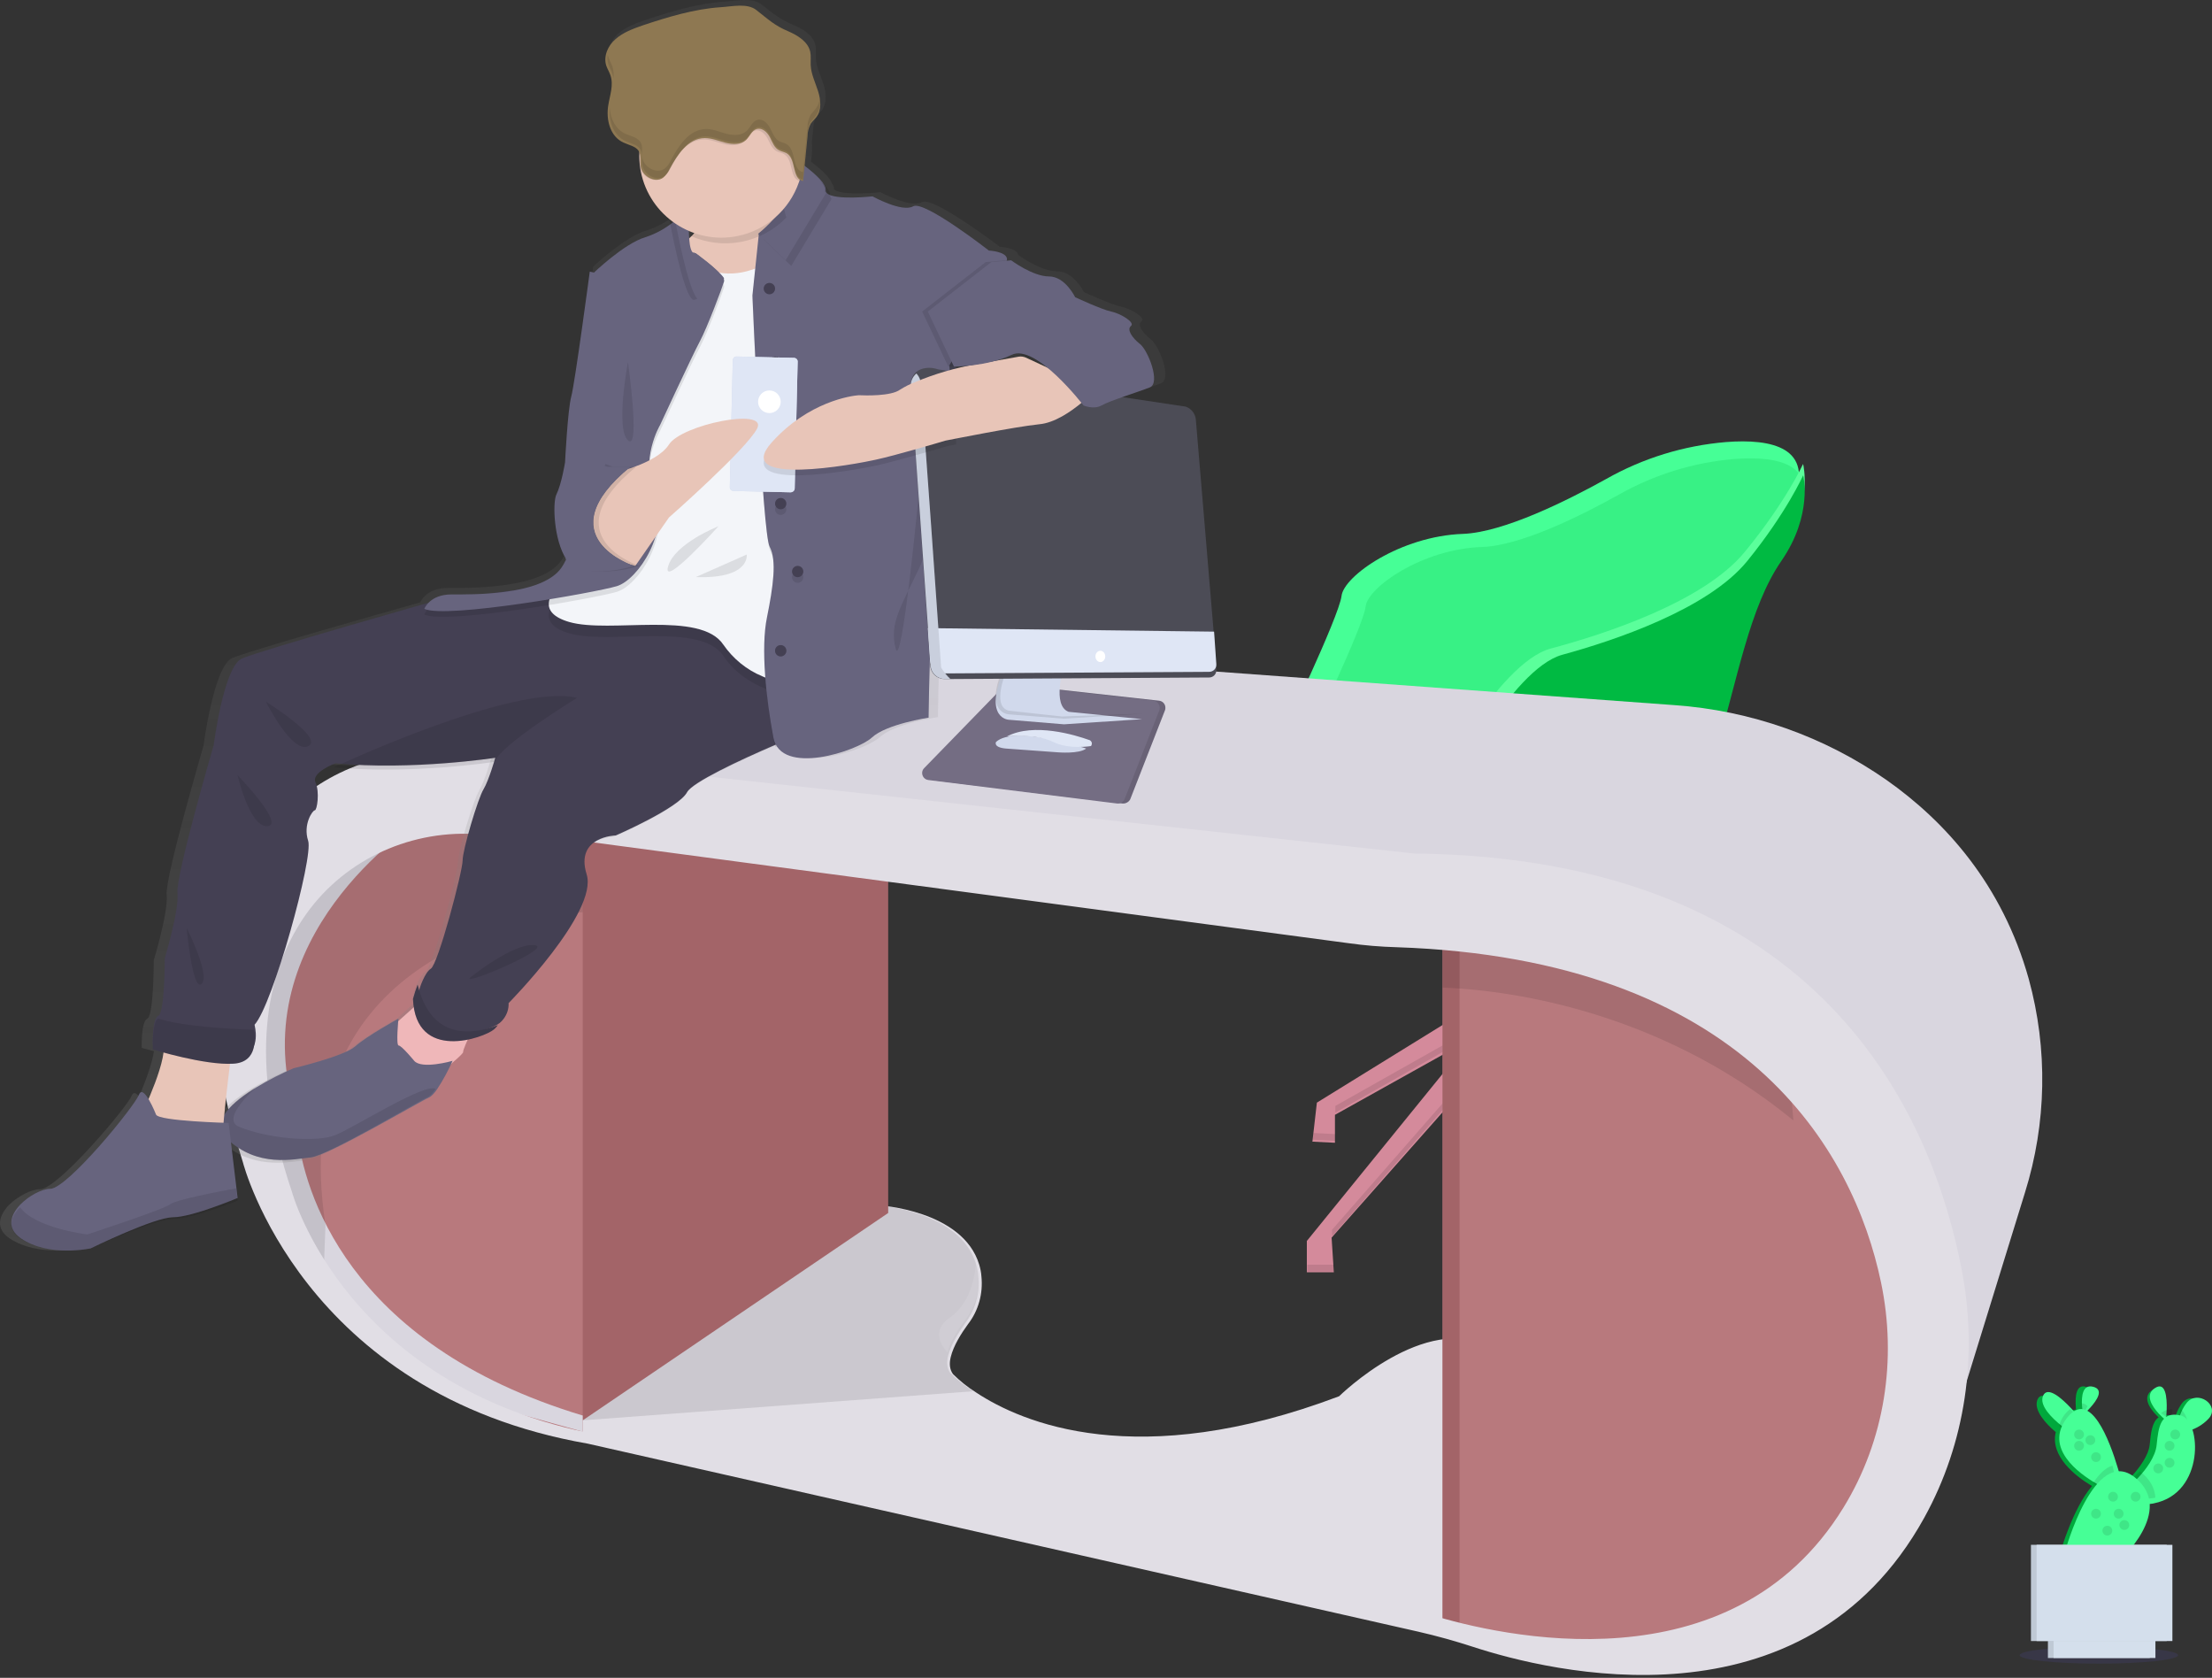 <?xml version="1.0" encoding="UTF-8"?>
<svg width="451px" height="342px" viewBox="0 0 451 342" version="1.1" xmlns="http://www.w3.org/2000/svg" xmlns:xlink="http://www.w3.org/1999/xlink">
    <rect x="0" y="0" width="451" height="342" fill="#333333" stroke="none"/>
    <!-- Generator: Sketch 49.1 (51147) - http://www.bohemiancoding.com/sketch -->
    <title>undraw_on_the_office_fbfs</title>
    <desc>Created with Sketch.</desc>
    <defs>
        <linearGradient x1="50.006%" y1="100.001%" x2="50.006%" y2="0.003%" id="linearGradient-1">
            <stop stop-color="#808080" stop-opacity="0.25" offset="0%"></stop>
            <stop stop-color="#808080" stop-opacity="0.12" offset="54%"></stop>
            <stop stop-color="#808080" stop-opacity="0.1" offset="100%"></stop>
        </linearGradient>
    </defs>
    <g id="desktop" stroke="none" stroke-width="1" fill="none" fill-rule="evenodd">
        <g id="Landing" transform="translate(-522, -126)">
            <g id="undraw_on_the_office_fbfs" transform="translate(522, 126)">
                <rect id="Rectangle-path" fill="#6C63FF" fill-rule="nonzero" opacity="0.1" x="179.939" y="72.668" width="14.995" height="3.46"></rect>
                <rect id="Rectangle-path" fill="#6C63FF" fill-rule="nonzero" opacity="0.1" x="179.939" y="78.435" width="14.995" height="11.535"></rect>
                <rect id="Rectangle-path" fill="#6C63FF" fill-rule="nonzero" opacity="0.1" x="179.939" y="107.271" width="14.995" height="16.148"></rect>
                <rect id="Rectangle-path" fill="#6C63FF" fill-rule="nonzero" opacity="0.1" x="179.939" y="141.875" width="14.995" height="16.148"></rect>
                <rect id="Rectangle-path" fill="#6C63FF" fill-rule="nonzero" opacity="0.1" x="252.606" y="152.256" width="62.286" height="8.074"></rect>
                <path d="M252.606,175.373 L252.606,183.399 L300.982,183.399 C303.099,181.861 305.171,180.323 307.198,178.689 C308.595,177.584 310.036,176.43 311.432,175.325 L252.606,175.373 Z" id="Shape" fill="#6C63FF" fill-rule="nonzero" opacity="0.1"></path>
                <rect id="Rectangle-path" fill="#6C63FF" fill-rule="nonzero" opacity="0.1" x="132.647" y="83.049" width="12.688" height="10.381"></rect>
                <rect id="Rectangle-path" fill="#6C63FF" fill-rule="nonzero" opacity="0.1" x="132.647" y="109.578" width="12.688" height="10.381"></rect>
                <rect id="Rectangle-path" fill="#6C63FF" fill-rule="nonzero" opacity="0.1" x="132.647" y="136.107" width="12.688" height="10.381"></rect>
                <rect id="Rectangle-path" fill="#6C63FF" fill-rule="nonzero" opacity="0.1" x="85.355" y="136.107" width="12.688" height="10.381"></rect>
                <rect id="Rectangle-path" fill="#6C63FF" fill-rule="nonzero" opacity="0.1" x="132.647" y="163.79" width="12.688" height="10.381"></rect>
                <rect id="Rectangle-path" fill="#6C63FF" fill-rule="nonzero" opacity="0.1" x="85.355" y="163.79" width="12.688" height="10.381"></rect>
                <rect id="Rectangle-path" fill="#6C63FF" fill-rule="nonzero" opacity="0.1" x="132.647" y="190.32" width="12.688" height="10.381"></rect>
                <rect id="Rectangle-path" fill="#6C63FF" fill-rule="nonzero" opacity="0.1" x="85.355" y="190.32" width="12.688" height="10.381"></rect>
                <polygon id="Shape" fill="#6C63FF" fill-rule="nonzero" opacity="0.1" points="145.335 223.77 145.335 216.849 132.647 216.849 132.647 222.788"></polygon>
                <ellipse id="Oval" fill="#6C63FF" fill-rule="nonzero" opacity="0.1" cx="427.931" cy="337.385" rx="16.148" ry="1.73"></ellipse>
                <polygon id="Shape" fill="#D48A9B" fill-rule="nonzero" points="317.199 203.008 308.674 202.556 308.112 179.051 307.972 173.446 316.918 171.864 317.012 179.051"></polygon>
                <polygon id="Shape" fill="#D48A9B" fill-rule="nonzero" points="310.858 198.596 268.495 224.759 267.585 232.712 272.181 232.938 272.181 227.244 299.892 211.791 266.448 252.956 266.448 259.327 271.953 259.327 271.498 252.278 310.175 208.582 314.998 209.034 355.768 254.989 356.678 262.761 362.184 262.987 361.274 254.989 328.968 214.954 350.49 229.775 350.991 236.101 355.313 236.372 354.858 228.6 313.861 197.24"></polygon>
                <path d="M257.346,153.452 C261.311,148.558 264.645,143.126 267.214,137.38 C270.097,131.005 273.252,123.642 273.522,121.487 C273.972,117.402 285.553,109.276 298.259,108.827 C306.55,108.513 319.437,102.093 327.457,97.648 C334.982,93.384 343.318,90.825 351.925,90.106 C361.252,89.388 370.038,91.229 365.622,102.048 L306.235,173.744 C306.235,173.744 255.588,182.633 252.434,168.357 C252.254,167.638 252.029,166.92 251.713,166.247 C251.128,164.9 250.992,161.353 257.346,153.452 Z" id="Shape" fill="#46FF96" fill-rule="nonzero"></path>
                <path d="M262.611,154.584 C266.635,149.581 269.981,144.127 272.648,138.313 C275.361,132.319 278.209,125.648 278.435,123.62 C278.887,119.699 289.963,111.901 302.17,111.496 C310.127,111.225 322.514,105.05 330.155,100.769 C337.388,96.712 345.39,94.233 353.664,93.557 C362.615,92.881 371.07,94.639 366.82,105.005 L319.576,174.01 C319.576,174.01 261.255,182.258 258.181,168.601 C258,167.88 257.774,167.159 257.458,166.483 C256.915,165.131 256.825,161.84 262.611,154.584 Z" id="Shape" fill="#00BA42" fill-rule="nonzero" opacity="0.2"></path>
                <path d="M317.199,177.632 C314.283,177.632 311.271,177.632 308.115,177.588 L307.972,172.225 L317.104,170.711 L317.199,177.632 Z" id="Shape" fill="#000000" fill-rule="nonzero" opacity="0.1"></path>
                <g id="Group" opacity="0.1" transform="translate(266.448, 206.468)" fill="#000000" fill-rule="nonzero">
                    <polygon id="Shape" points="83.894 21.468 62.433 6.564 64.883 9.663 83.894 22.881 84.393 29.262 88.704 29.536 88.613 28.123 84.393 27.895"></polygon>
                    <polygon id="Shape" points="5.808 18.961 5.808 20.329 31.398 5.88 33.44 3.373"></polygon>
                    <polygon id="Shape" points="0.091 51.323 0.091 52.69 5.581 52.69 5.49 51.323"></polygon>
                    <polygon id="Shape" points="5.808 24.704 1.361 24.476 1.225 25.844 5.808 26.072"></polygon>
                    <polygon id="Shape" points="90.065 54.742 89.158 46.947 48.504 0.593 43.694 0.137 5.127 44.213 5.172 45.489 43.694 1.504 48.504 1.96 89.158 48.315 90.065 56.155 95.555 56.382 95.419 54.969"></polygon>
                </g>
                <path d="M312.586,133.801 C312.586,133.801 322.856,141.78 318.374,141.873 C313.848,142.012 312.586,133.801 312.586,133.801 Z" id="Shape" fill="#000000" fill-rule="nonzero" opacity="0.1"></path>
                <path d="M267.601,175.633 C267.601,175.633 285.212,174.286 291.805,161.624 C291.805,161.624 305.217,135.176 316.145,132.212 C327.073,129.293 347.303,122.737 355.703,112.544 C364.102,102.351 367.624,94.583 367.624,94.583 C367.624,94.583 369.792,102.8 362.973,112.499 C356.154,122.199 353.67,137.151 348.884,153.002 C344.097,168.853 342.291,175.139 333.666,176.082 C327.163,176.756 292.708,176.442 276.271,176.082 C270.852,175.948 267.601,175.633 267.601,175.633 Z" id="Shape" fill="#46FF96" fill-rule="nonzero"></path>
                <path d="M267.601,175.633 C267.601,175.633 285.212,174.286 291.805,161.624 C291.805,161.624 305.217,135.176 316.145,132.212 C327.073,129.293 347.303,122.737 355.703,112.544 C364.102,102.351 367.624,94.583 367.624,94.583 C367.624,94.583 369.792,102.8 362.973,112.499 C356.154,122.199 353.67,137.151 348.884,153.002 C344.097,168.853 342.291,175.139 333.666,176.082 C327.163,176.756 292.708,176.442 276.271,176.082 C270.852,175.948 267.601,175.633 267.601,175.633 Z" id="Shape" fill="#B0FFB0" fill-rule="nonzero" opacity="0.2"></path>
                <path d="M272.215,175.644 C272.215,175.644 289.028,174.338 295.293,162.038 C295.293,162.038 308.095,136.357 318.507,133.474 C328.919,130.635 348.212,124.238 356.235,114.371 C364.258,104.504 367.639,96.89 367.639,96.89 C367.639,96.89 369.712,104.91 363.177,114.371 C356.686,123.787 354.297,138.295 349.744,153.703 C345.192,169.067 343.479,175.239 335.23,176.095 C329.01,176.771 296.15,176.41 280.464,176.095 C275.28,175.96 272.215,175.644 272.215,175.644 Z" id="Shape" fill="#00BA42" fill-rule="nonzero"></path>
                <path d="M258.373,169.737 C258.373,169.737 267.486,173.199 272.668,171.29 C277.85,169.382 290.67,163.79 290.67,163.79 C290.67,163.79 269.05,165.166 258.373,169.737 Z" id="Shape" fill="#000000" fill-rule="nonzero" opacity="0.1"></path>
                <path d="M320.66,335.655 C320.66,335.655 294.08,334.252 287.594,330.45 C281.108,326.649 271.946,326.649 271.9,326.649 L166.036,303.613 L122.039,293.159 L114.192,292.118 L140.136,262.521 L140.907,262.159 L179.144,245.685 C179.144,245.685 196.289,246.636 199.646,257.769 C199.872,258.538 200.054,259.353 200.099,260.167 C200.462,263.652 199.51,267.137 197.378,269.897 C196.017,271.753 194.384,274.333 193.84,276.641 C193.522,277.953 193.613,279.13 194.293,280.08 C195.7,281.483 197.287,282.75 199.011,283.836 C208.309,289.991 231.895,300.174 273.034,284.606 C273.034,284.606 290.633,267.273 303.968,274.649 C317.303,282.026 320.66,335.655 320.66,335.655 Z" id="Shape" fill="#E1DEE5" fill-rule="nonzero"></path>
                <path d="M193.295,276.435 C192.979,277.738 193.069,278.907 193.746,279.851 C195.144,281.245 196.722,282.504 198.435,283.583 L118.806,289.517 L140.629,262.049 L178.641,245.685 C178.641,245.685 195.685,246.629 199.021,257.688 C199.247,258.453 199.427,259.262 199.472,260.071 C199.833,263.533 198.886,266.994 196.767,269.736 C195.459,271.58 193.836,274.187 193.295,276.435 Z" id="Shape" fill="#000000" fill-rule="nonzero" opacity="0.1"></path>
                <polygon id="Shape" fill="#A36468" fill-rule="nonzero" points="115.46 167.251 181.092 168.702 181.092 247.25 118.814 289.517 103.811 275.73 106.938 230.062 103.811 187.477"></polygon>
                <path d="M78.435,154.4 L154.76,130.837 C156.115,130.43 157.56,130.249 159.006,130.385 L341.329,143.727 C356.91,144.812 371.95,150.104 384.731,159.059 C396.518,167.381 408.215,180.18 413.635,199.537 C417.564,213.829 417.293,228.935 412.867,243.091 L396.744,295.284 C396.744,295.284 408.803,181.899 288.262,176.2 L78.435,154.4 Z" id="Shape" fill="#D9D6DF" fill-rule="nonzero"></path>
                <path d="M118.806,166.048 L118.806,291.824 C118.806,291.824 97.944,288.886 94.25,284.773 C91.186,281.429 73.569,271.983 65.909,262.221 C64.242,260.097 63.025,257.973 62.575,255.849 C60.007,244.144 49.598,216.485 49.598,216.485 L52.437,189.459 L64.242,171.923 L87.176,161.483 L104.883,161.483 L118.806,166.048 Z" id="Shape" fill="#B8797D" fill-rule="nonzero"></path>
                <path d="M85.681,167.251 C85.681,167.251 51.7,188.493 59.146,222.651 C59.732,225.442 60.274,228.232 60.635,231.067 C61.989,242.138 70.157,273.867 118.806,288.538 L118.806,291.824 L98.137,286.063 L84.102,278.367 L73.406,268.781 L60.319,252.849 L54.227,239.888 L52.016,222.786 L50.752,203.254 L53.866,186.513 L61.267,175.622 L70.247,168.646 L85.681,167.251 Z" id="Shape" fill="#D9D6DF" fill-rule="nonzero"></path>
                <path d="M118.806,165.985 L118.806,185.929 C104.027,187.55 58.204,196.779 66.36,249.678 L65.909,261.834 C64.242,259.718 63.025,257.602 62.575,255.486 C60.007,243.826 49.598,216.273 49.598,216.273 L52.437,189.351 L64.242,171.883 L87.176,161.483 L104.883,161.483 L118.806,165.985 Z" id="Shape" fill="#000000" fill-rule="nonzero" opacity="0.1"></path>
                <path d="M196.759,269.081 C195.38,270.895 193.725,273.418 193.174,275.675 C191.059,273.374 190.6,270.674 193.633,268.594 C197.448,265.939 198.689,261.292 199.011,257.22 C199.241,257.972 199.425,258.769 199.471,259.566 C199.838,262.929 198.873,266.337 196.759,269.081 Z" id="Shape" fill="#FFFFFF" fill-rule="nonzero" opacity="0.1"></path>
                <path d="M388.714,282.176 L379.697,312.786 L359.365,332.754 L333.848,337.962 L294.13,330.853 L294.13,189.08 C294.13,189.08 300.983,184.552 301.704,184.552 C302.426,184.552 321.586,187.631 321.586,187.631 L364.955,218.875 L366.758,220.188 L386.144,249.167 L388.714,282.176 Z" id="Shape" fill="#B8797D" fill-rule="nonzero"></path>
                <polygon id="Shape" fill="#A36468" fill-rule="nonzero" points="294.13 183.399 294.13 330.365 297.591 331.041 297.591 183.399"></polygon>
                <path d="M365.645,228.384 C337.336,205.166 305.832,201.753 294.13,201.303 L294.13,189.043 C294.13,189.043 300.971,184.552 301.691,184.552 C302.411,184.552 321.539,187.606 321.539,187.606 L364.834,218.593 L365.645,228.384 Z" id="Shape" fill="#000000" fill-rule="nonzero" opacity="0.1"></path>
                <path d="M288.362,173.979 L109.757,154.518 L89.685,153.477 C76.999,152.753 64.72,157.867 56.338,167.416 C45.872,179.41 37.988,200.591 49.542,236.978 C49.542,236.978 61.594,284.137 119.86,294.275 L289.223,332.608 C292.984,333.468 296.699,334.509 300.323,335.686 C315.683,340.709 367.788,353.789 392.345,309.346 C400.772,294.094 403.264,276.352 400.047,259.245 C394.157,227.972 371.865,174.884 288.362,173.979 Z M375.852,307.309 C352.926,344.602 305.76,333.468 291.579,329.123 C288.09,328.037 284.601,327.132 281.022,326.363 L124.573,292.917 C70.656,284.092 59.51,242.907 59.51,242.907 C50.403,215.842 54.39,198.373 61.73,187.33 C69.432,175.744 82.844,169.272 96.753,169.996 L115.239,170.947 L274.996,192.263 C278.213,192.716 281.475,192.987 284.737,193.078 C355.781,195.476 377.891,234.489 383.51,261.372 C386.817,277.122 384.28,293.596 375.852,307.309 Z" id="Shape" fill="#E1DEE5" fill-rule="nonzero"></path>
                <path d="M1.985,252.445 C7.831,256.321 16.714,254.473 16.714,254.473 C16.714,254.473 30.128,248.163 34.07,248.163 C38.013,248.163 47.666,244.242 47.666,244.242 L47.349,241.628 L46.352,233.695 C52.47,238.428 59.222,236.805 62.575,236.444 C66.155,236.084 85.325,224.771 87.138,224.005 C87.636,223.825 88.225,223.148 88.814,222.337 C90.038,220.444 91.126,218.506 92.077,216.433 C93.256,215.396 94.162,214.54 94.071,214.36 C93.981,214.179 94.524,212.782 95.249,211.25 C97.969,210.799 100.325,209.762 101.05,209.176 C102.274,208.185 102.999,206.652 102.954,205.075 C102.954,205.075 121.624,186.325 119.177,178.528 C116.73,170.731 125.205,170.551 125.205,170.551 C125.205,170.551 138.211,164.962 140.023,161.626 C141.156,159.553 150.9,155.046 158.241,151.891 L159.148,151.486 C162.003,157.705 176.504,152.883 179.359,150.269 C182.396,147.474 191.233,146.167 191.233,146.167 C191.233,146.167 191.595,109.75 194.45,105.153 C195.81,102.944 196.127,95.778 196.082,88.837 C196.082,88.611 196.082,88.386 196.082,88.116 C200.024,87.349 209.496,85.547 213.846,85.141 C216.611,84.871 219.511,83.158 221.731,81.49 L222.003,81.806 C222.774,82.121 223.589,82.256 224.405,82.211 C225.13,82.302 225.855,82.166 226.535,81.806 C228.257,80.859 234.466,79.011 236.732,78.11 C238.998,77.163 236.369,70.493 234.647,69.186 C232.97,67.879 231.792,66.211 232.744,65.49 C233.695,64.769 230.478,62.876 228.574,62.515 C226.671,62.155 221.006,59.541 221.006,59.541 C221.006,59.541 218.922,55.304 215.523,55.304 C212.124,55.304 207.592,51.969 207.592,51.969 C207.411,50.481 203.831,50.301 203.831,50.301 C203.831,50.301 190.236,39.89 187.97,41.197 C185.704,42.504 179.495,39.169 179.495,39.169 C179.495,39.169 171.837,40.025 170.069,38.628 C170.069,38.177 169.888,37.726 169.616,37.366 C169.208,36.104 167.259,34.391 165.356,32.949 C165.492,32.047 165.583,31.146 165.583,30.244 C165.583,29.839 165.583,29.478 165.537,29.073 C165.537,29.028 165.537,28.937 165.537,28.892 L165.809,26.278 C165.809,25.422 166.036,24.566 166.444,23.799 C166.761,23.349 167.214,22.943 167.577,22.447 C167.667,22.357 167.758,22.222 167.803,22.087 L167.849,21.996 C167.894,21.906 167.939,21.816 167.985,21.726 L168.03,21.636 C168.12,21.365 168.211,21.095 168.256,20.825 L168.256,20.78 C168.302,20.644 168.302,20.554 168.302,20.419 C168.302,20.419 168.302,20.374 168.302,20.374 C168.392,19.292 168.256,18.211 167.894,17.174 C167.35,15.416 166.444,13.748 166.353,11.901 C166.308,10.999 166.444,10.053 166.262,9.196 C165.809,7.168 163.725,5.906 161.685,5.05 C158.876,3.878 157.471,2.616 155.25,0.903 C153.347,-0.584 150.22,0.182 147.818,0.317 C142.335,0.678 136.942,2.3 131.776,4.013 C129.782,4.689 127.742,5.41 126.156,6.762 C125.114,7.664 124.389,8.881 124.117,10.188 C124.072,10.503 124.026,10.819 124.072,11.134 C124.072,11.179 124.072,11.179 124.072,11.225 C124.072,11.36 124.072,11.45 124.117,11.585 C124.117,11.63 124.117,11.675 124.117,11.72 C124.162,11.855 124.162,11.991 124.208,12.126 C124.434,12.802 124.842,13.433 125.069,14.109 C125.114,14.244 125.159,14.425 125.205,14.56 C125.205,14.56 125.205,14.605 125.205,14.605 C125.25,14.74 125.25,14.92 125.295,15.056 C125.522,16.723 124.887,18.526 124.615,20.239 C124.57,20.464 124.57,20.689 124.525,20.96 C124.434,21.951 124.525,22.943 124.797,23.935 C124.797,23.935 124.797,23.935 124.797,23.98 C124.842,24.115 124.887,24.205 124.887,24.34 C124.887,24.385 124.933,24.43 124.933,24.475 C124.978,24.566 125.023,24.656 125.069,24.791 L125.159,24.971 C125.205,25.061 125.25,25.151 125.295,25.242 C125.341,25.332 125.386,25.377 125.386,25.467 C125.431,25.557 125.476,25.602 125.522,25.692 C125.567,25.782 125.612,25.828 125.658,25.918 C125.703,26.008 125.748,26.053 125.794,26.143 C125.839,26.188 125.884,26.278 125.975,26.368 L126.111,26.549 L126.292,26.774 L126.428,26.909 L126.655,27.09 C126.7,27.135 126.745,27.18 126.836,27.225 C126.927,27.27 127.017,27.36 127.153,27.405 L127.289,27.495 C127.425,27.585 127.606,27.675 127.742,27.72 C128.83,28.171 130.19,28.397 130.824,29.343 C130.96,29.568 131.096,29.794 131.141,30.064 C131.141,30.109 131.141,30.199 131.141,30.244 L131.141,30.425 C131.141,30.966 131.187,31.506 131.232,32.047 C131.232,32.363 131.232,32.633 131.277,32.949 C131.322,33.174 131.368,33.399 131.458,33.58 C132.229,37.321 134.223,40.701 137.168,43.135 C137.214,43.405 137.304,43.766 137.35,44.126 C135.673,45.343 133.815,46.335 131.866,46.966 C127.334,48.273 120.945,54.357 120.945,54.357 C120.945,54.357 117.772,77.163 117.002,79.958 C116.232,82.752 115.688,93.524 115.688,93.524 C115.688,93.524 114.917,97.986 113.784,100.195 C112.969,101.772 113.15,108.488 115.371,112.589 C115.008,113.401 114.555,114.167 113.966,114.843 C109.434,120.026 95.839,119.846 91.307,119.846 C87.138,119.846 85.869,122.37 85.687,122.775 C77.394,125.119 50.521,132.736 47.349,134.133 C43.587,135.756 41.503,151.981 41.503,151.981 C41.503,151.981 33.617,178.889 33.98,182.404 C34.342,185.92 31.351,195.745 31.351,195.745 C31.351,195.745 31.351,206.833 30.083,207.599 C30.083,207.599 30.037,207.599 30.037,207.644 C28.723,208.185 28.904,213.593 28.904,213.593 C28.904,213.593 29.901,213.864 31.397,214.269 C30.989,216.974 29.493,220.805 28.36,223.509 C27.771,222.788 27.182,222.472 26.865,223.329 C25.913,225.672 11.774,242.394 8.194,242.394 C6.472,242.394 3.662,243.791 1.804,245.639 C-0.19,247.757 -1.051,250.416 1.985,252.445 Z M66.926,155.722 C82.968,157.21 100.144,154.595 100.144,154.595 C100.144,154.595 98.83,159.238 97.697,161.131 C96.564,162.979 93.346,173.57 93.346,175.779 C93.346,177.987 88.271,197.142 86.73,198.044 C86.095,198.45 85.551,199.396 85.098,200.388 C84.69,201.289 84.373,202.235 84.101,203.227 C84.101,203.723 84.147,204.174 84.237,204.624 C83.104,205.661 81.926,206.743 80.838,207.689 C80.838,207.689 74.086,211.43 71.82,213.458 C69.554,215.486 58.995,218.01 58.995,218.01 C56.367,219.137 53.829,220.399 51.382,221.841 C48.119,223.825 44.811,226.303 43.995,228.782 C44.358,224.636 44.992,219.633 45.355,216.478 L45.944,216.433 C51.246,216.117 50.43,211.069 50.158,209.852 C50.113,209.672 50.113,209.582 50.113,209.582 C53.874,205.481 62.394,175.058 61.261,171.722 C60.128,168.387 62.213,165.412 62.666,165.412 C63.119,165.412 63.708,161.717 62.802,159.643 C61.805,157.57 66.926,155.722 66.926,155.722 Z M196.625,73.828 L195.628,74.054 L195.628,73.828 C195.628,73.873 195.991,73.873 196.625,73.828 Z M141.791,45.839 C141.655,46.019 141.474,46.2 141.338,46.38 L141.156,46.56 C141.156,46.2 141.156,45.884 141.156,45.524 C141.338,45.659 141.564,45.749 141.791,45.839 Z M122.893,81.851 L122.939,82.887 C122.939,82.887 122.848,83.518 122.667,84.6 L122.893,81.851 Z M209.586,71.484 L206.278,72.025 C206.731,71.845 207.184,71.665 207.638,71.439 C207.955,71.304 208.317,71.169 208.68,71.169 C209.088,71.214 209.496,71.304 209.903,71.439 C209.858,71.439 209.722,71.439 209.586,71.484 Z" id="Shape" fill="url(#linearGradient-1)" fill-rule="nonzero"></path>
                <path d="M98.043,206.249 C98.043,206.249 94.252,213.9 94.433,214.431 C94.613,214.962 86.308,221.463 86.308,221.463 L77.281,215.139 L78.229,210.804 C78.229,210.804 88.385,201.827 89.107,200.809 C89.874,199.792 98.043,206.249 98.043,206.249 Z" id="Shape" fill="#EFB7B9" fill-rule="nonzero"></path>
                <path d="M46.232,232.08 C52.519,238.106 59.891,236.276 63.419,235.919 C66.947,235.562 85.673,224.448 87.482,223.689 C87.934,223.511 88.567,222.841 89.11,222.038 C90.331,220.208 91.372,218.244 92.276,216.236 C92.141,216.28 85.989,218.021 84.451,216.236 C84.451,216.236 81.873,213.111 81.285,213.111 C80.697,213.111 81.24,207.621 81.24,207.621 C81.24,207.621 74.636,211.281 72.42,213.29 C70.204,215.298 59.846,217.753 59.846,217.753 C57.268,218.869 54.78,220.119 52.428,221.547 C47.543,224.493 42.613,228.644 46.232,232.08 Z" id="Shape" fill="#67647E" fill-rule="nonzero"></path>
                <path d="M46.223,232.056 C52.468,238.115 59.792,236.275 63.296,235.916 C66.801,235.557 85.401,224.38 87.198,223.617 C87.648,223.438 88.277,222.765 88.816,221.957 C86.659,220.655 72.462,229.677 68.463,231.337 C64.509,232.998 54.445,232.056 48.739,229.677 C45.909,228.465 48.784,224.829 52.379,221.463 C47.526,224.425 42.629,228.6 46.223,232.056 Z" id="Shape" fill="#000000" fill-rule="nonzero" opacity="0.1"></path>
                <path d="M47.292,213.748 C47.292,213.748 44.668,233.464 45.347,236.08 C46.025,238.652 28.836,227.238 28.836,227.238 C28.836,227.238 34.852,214.876 33.088,212.034 C31.324,209.146 47.292,213.748 47.292,213.748 Z" id="Shape" fill="#E8C5B8" fill-rule="nonzero"></path>
                <path d="M31.152,212.924 C31.152,212.924 41.891,216.026 47.827,215.667 C53.038,215.352 52.223,210.36 51.951,209.146 C51.906,208.966 51.906,208.876 51.906,208.876 C55.621,204.829 63.959,174.701 62.826,171.373 C61.739,168.046 63.733,165.168 64.186,165.168 C64.639,165.168 65.228,161.48 64.322,159.457 C63.415,157.433 68.4,155.589 68.4,155.589 C84.124,157.073 100.981,154.465 100.981,154.465 C100.981,154.465 99.667,159.097 98.579,160.896 C97.446,162.739 94.32,173.217 94.32,175.42 C94.32,177.624 89.335,196.555 87.84,197.455 C87.205,197.859 86.662,198.804 86.208,199.793 C85.801,200.692 85.483,201.637 85.211,202.626 C85.755,214.947 99.848,210.181 101.887,208.517 C102.159,208.292 102.431,208.022 102.657,207.707 C103.382,206.763 103.745,205.639 103.7,204.47 C103.7,204.47 122.052,185.898 119.605,178.208 C117.203,170.474 125.541,170.294 125.541,170.294 C125.541,170.294 138.32,164.763 140.087,161.48 C141.174,159.457 150.781,154.96 157.986,151.857 C162.517,149.878 166.097,148.44 166.097,148.44 L163.106,137.737 L160.75,129.328 L156.309,127.664 L142.035,122.358 L116.478,118.806 L114.122,119.12 L89.29,122.313 C89.29,122.313 52.993,132.611 49.323,134.23 C45.607,135.848 43.568,151.902 43.568,151.902 C43.568,151.902 35.774,178.568 36.182,182.076 C36.544,185.583 33.599,195.296 33.599,195.296 C33.599,195.296 33.599,206.268 32.33,207.033 C32.33,207.033 32.285,207.033 32.285,207.033 C30.97,207.617 31.152,212.924 31.152,212.924 Z" id="Shape" fill="#444053" fill-rule="nonzero"></path>
                <path d="M68.054,156.413 C83.887,157.897 100.861,155.289 100.861,155.289 C102.002,151.826 117.652,142.248 117.652,142.248 C104.785,139.145 68.054,156.413 68.054,156.413 Z" id="Shape" fill="#000000" fill-rule="nonzero" opacity="0.1"></path>
                <path d="M84.202,203.628 C84.741,216.564 98.718,211.559 100.74,209.813 C101.009,209.576 101.279,209.293 101.504,208.963 C96.605,210.851 87.977,212.315 85.146,200.701 C84.786,201.645 84.472,202.636 84.202,203.628 Z" id="Shape" fill="#444053" fill-rule="nonzero"></path>
                <path d="M31.152,213.912 C31.152,213.912 41.759,217.2 47.621,216.818 C52.768,216.485 51.962,211.195 51.694,209.909 C46.323,209.718 37.06,209.194 32.271,207.621 C32.271,207.621 32.226,207.621 32.226,207.621 C30.973,208.289 31.152,213.912 31.152,213.912 Z" id="Shape" fill="#444053" fill-rule="nonzero"></path>
                <path d="M84.202,203.628 C84.741,216.564 98.718,211.559 100.74,209.813 C101.009,209.576 101.279,209.293 101.504,208.963 C96.605,210.851 87.977,212.315 85.146,200.701 C84.786,201.645 84.472,202.636 84.202,203.628 Z" id="Shape" fill="#000000" fill-rule="nonzero" opacity="0.1"></path>
                <path d="M31.152,213.912 C31.152,213.912 41.759,217.2 47.621,216.818 C52.768,216.485 51.962,211.195 51.694,209.909 C46.323,209.718 37.06,209.194 32.271,207.621 C32.271,207.621 32.226,207.621 32.226,207.621 C30.973,208.289 31.152,213.912 31.152,213.912 Z" id="Shape" fill="#000000" fill-rule="nonzero" opacity="0.1"></path>
                <path d="M4.247,252.412 C9.923,256.339 18.503,254.467 18.503,254.467 C18.503,254.467 31.463,248.12 35.306,248.12 C39.15,248.12 48.445,244.193 48.445,244.193 L48.132,241.544 L46.613,228.896 C46.613,228.896 32.401,228.53 31.821,227.206 C31.821,227.206 29.273,220.768 28.335,223.142 C27.441,225.517 13.721,242.321 10.236,242.321 C8.582,242.321 5.856,243.736 4.068,245.608 C2.102,247.709 1.298,250.357 4.247,252.412 Z" id="Shape" fill="#67647E" fill-rule="nonzero"></path>
                <path d="M54.212,143.028 C54.212,143.028 66.186,150.486 62.855,152.084 C59.569,153.727 54.212,143.028 54.212,143.028 Z" id="Shape" fill="#000000" fill-rule="nonzero" opacity="0.1"></path>
                <path d="M48.445,158.023 C48.445,158.023 58.209,168.12 54.542,168.399 C50.875,168.678 48.445,158.023 48.445,158.023 Z" id="Shape" fill="#000000" fill-rule="nonzero" opacity="0.1"></path>
                <path d="M38.064,189.166 C38.064,189.166 42.961,198.86 41.104,200.55 C39.246,202.24 38.064,189.166 38.064,189.166 Z" id="Shape" fill="#000000" fill-rule="nonzero" opacity="0.1"></path>
                <path d="M95.861,199.261 C94.015,201.159 113.334,193.011 108.921,192.641 C104.507,192.27 95.861,199.261 95.861,199.261 Z" id="Shape" fill="#000000" fill-rule="nonzero" opacity="0.1"></path>
                <path d="M134.954,61.133 L135.597,61.042 C137.94,60.676 146.393,59.349 153.973,57.703 C155.81,57.292 157.602,56.88 159.256,56.468 C165.09,54.959 168.995,53.313 166.468,51.987 C163.16,50.203 161.461,46.956 160.542,44.212 C160.45,43.938 160.358,43.664 160.312,43.389 C159.899,41.971 159.669,40.554 159.577,39.09 C159.577,39.09 138.399,31.59 142.488,39.09 C144.509,42.749 143.131,45.767 141.248,47.871 C139.915,49.243 138.399,50.386 136.654,51.255 L134.954,61.133 Z" id="Shape" fill="#E8C5B8" fill-rule="nonzero"></path>
                <path d="M157.334,55.366 C157.334,55.366 149.896,60.761 142.279,56.273 C134.661,51.829 124.744,95.537 124.744,95.537 L114.422,121.109 C114.422,121.109 107.751,126.686 116.045,129.089 C124.338,131.492 142.82,126.686 147.507,133.713 C152.195,140.741 161.075,141.875 161.977,141.875 C162.878,141.875 166.349,115.396 166.349,115.396 L167.251,77.038 L157.334,55.366 Z" id="Shape" fill="#000000" fill-rule="nonzero" opacity="0.1"></path>
                <path d="M116.047,126.782 C124.333,129.185 142.797,124.379 147.481,131.407 C149.462,134.263 152.209,136.53 155.407,137.845 C157.478,138.797 159.685,139.386 161.937,139.568 C162.072,139.568 162.252,139.114 162.432,138.253 C163.738,132.903 166.35,113.089 166.35,113.089 L167.251,74.731 L158.514,55.643 L157.298,53.059 C156.127,53.83 154.866,54.464 153.515,54.918 C150.633,55.915 146.49,56.459 142.257,53.966 C140.005,52.651 137.573,55.507 135.276,60.177 C129.692,71.422 124.738,93.23 124.738,93.23 L114.426,118.847 C114.2,119.074 113.93,119.301 113.705,119.527 C112.264,121.069 109.517,124.878 116.047,126.782 Z" id="Shape" fill="#F3F5F9" fill-rule="nonzero"></path>
                <path d="M156.314,127.915 C155.893,131.127 155.799,134.385 156.08,137.642 C156.408,142.257 156.97,146.872 157.861,151.396 C157.908,151.668 158.001,151.984 158.095,152.256 C162.781,150.265 166.483,148.817 166.483,148.817 L163.39,138.05 C164.749,132.711 167.467,112.94 167.467,112.94 L168.404,74.664 L159.313,55.617 C165.265,54.124 169.248,52.495 166.67,51.183 C162.968,49.238 161.188,45.573 160.344,42.678 C158.798,44.759 156.97,46.659 154.909,48.333 L154.768,48.424 L154.065,54.893 L153.831,56.884 L153.409,61.001 C153.409,61.001 155.518,109.637 157.064,112.397 C158.611,115.157 157.814,120.541 156.502,126.829 C156.455,127.146 156.408,127.508 156.314,127.915 Z" id="Shape" fill="#000000" fill-rule="nonzero" opacity="0.1"></path>
                <path d="M156.38,125.817 C155.075,132.084 156.2,142.408 157.686,150.342 C159.171,158.277 174.791,153.092 177.762,150.342 C180.688,147.592 189.331,146.285 189.331,146.285 C189.331,146.285 189.691,110.173 192.482,105.575 C193.788,103.411 194.103,96.243 194.058,89.39 C194.013,83.214 193.743,77.218 193.608,75.189 C193.563,74.738 193.563,74.468 193.563,74.468 C193.563,74.468 205.537,54.181 205.311,52.738 C205.131,51.25 201.62,51.07 201.62,51.07 C201.62,51.07 188.386,40.746 186.18,42.053 C183.929,43.361 177.897,40.025 177.897,40.025 C177.897,40.025 170.2,40.881 168.624,39.393 C168.444,39.213 168.309,38.988 168.354,38.717 C168.534,36.373 160.522,31.324 160.251,31.143 C167.004,37.229 156.065,46.607 154.85,47.644 L154.715,47.734 L153.409,60.222 C153.409,60.222 155.435,108.686 156.92,111.436 C158.406,114.186 157.641,119.551 156.38,125.817 Z" id="Shape" fill="#67647E" fill-rule="nonzero"></path>
                <circle id="Oval" fill="#444053" fill-rule="nonzero" cx="158.023" cy="73.821" r="1.153"></circle>
                <path d="M155.716,48.812 L161.325,54.212 L169.558,40.532 C169.377,40.352 169.241,40.127 169.286,39.857 C169.467,37.517 161.416,32.477 161.144,32.297 C167.929,38.417 156.983,47.777 155.716,48.812 Z" id="Shape" fill="#000000" fill-rule="nonzero" opacity="0.1"></path>
                <circle id="Oval" fill="#000000" fill-rule="nonzero" opacity="0.1" cx="159.176" cy="103.811" r="1.153"></circle>
                <circle id="Oval" fill="#444053" fill-rule="nonzero" cx="159.176" cy="102.657" r="1.153"></circle>
                <path d="M154.563,47.659 L160.172,53.059 L168.404,39.378 C168.223,39.198 168.087,38.973 168.133,38.703 C168.314,36.363 160.262,31.323 159.991,31.143 C166.821,37.263 155.829,46.669 154.563,47.659 Z" id="Shape" fill="#67647E" fill-rule="nonzero"></path>
                <path d="M161.189,100.35 L149.591,100.076 C149.125,100.076 148.753,99.711 148.799,99.254 L149.405,73.448 C149.405,72.991 149.777,72.626 150.243,72.671 L161.841,72.945 C162.307,72.945 162.679,73.311 162.633,73.768 L162.027,99.574 C162.027,99.985 161.655,100.35 161.189,100.35 Z" id="Shape" fill="#D1D9EC" fill-rule="nonzero"></path>
                <path d="M161.189,100.35 L149.591,100.076 C149.125,100.076 148.753,99.711 148.799,99.254 L149.405,73.448 C149.405,72.991 149.777,72.626 150.243,72.671 L161.841,72.945 C162.307,72.945 162.679,73.311 162.633,73.768 L162.027,99.574 C162.027,99.985 161.608,100.35 161.189,100.35 Z" id="Shape" fill="#DFE6F5" fill-rule="nonzero"></path>
                <circle id="Oval" fill="#FFFFFF" fill-rule="nonzero" cx="156.87" cy="81.895" r="2.307"></circle>
                <path d="M86.509,125.268 C91.103,127.307 121.281,121.96 125.74,120.645 C130.2,119.331 136.595,109.361 133.488,102.11 C130.335,94.859 134.569,87.835 134.569,87.835 C134.569,87.835 141.19,73.56 142.676,70.795 C144.162,68.031 147.225,59.919 147.631,58.56 C147.676,58.242 147.586,57.925 147.36,57.699 C146.144,55.886 141.55,52.623 141.55,52.623 C140.244,53.076 140.109,49.36 140.154,46.596 C140.199,45.055 140.289,43.831 140.289,43.831 C140.289,43.831 139.658,44.466 138.667,45.327 C138.307,45.644 137.902,45.961 137.406,46.324 C135.695,47.729 133.713,48.816 131.641,49.496 C127.227,50.81 120.966,56.883 120.966,56.883 L122.813,85.343 C122.813,85.343 118.579,112.08 114.165,117.292 C109.751,122.458 96.508,122.277 92.094,122.277 C87.59,122.322 86.509,125.268 86.509,125.268 Z" id="Shape" fill="#000000" fill-rule="nonzero" opacity="0.1"></path>
                <path d="M86.509,124.114 C91.103,126.155 121.281,120.804 125.74,119.489 C130.154,118.174 136.595,108.199 133.488,100.944 C130.38,93.689 134.569,86.661 134.569,86.661 C134.569,86.661 141.19,72.378 142.676,69.612 C144.162,66.846 147.225,58.729 147.631,57.369 C147.676,57.052 147.586,56.734 147.36,56.507 C146.144,54.694 141.55,51.474 141.55,51.474 C140.244,51.928 140.109,48.21 140.154,45.444 C140.199,43.902 140.289,42.678 140.289,42.678 C140.289,42.678 139.658,43.313 138.667,44.174 C138.307,44.491 137.902,44.809 137.406,45.172 C135.65,46.577 133.713,47.666 131.596,48.346 C127.182,49.661 120.921,55.737 120.921,55.737 L122.768,84.212 C122.768,84.212 118.534,110.965 114.12,116.179 C109.705,121.394 96.463,121.167 92.049,121.167 C87.59,121.167 86.509,124.114 86.509,124.114 Z" id="Shape" fill="#67647E" fill-rule="nonzero"></path>
                <path d="M136.107,42.678 C136.107,42.678 136.287,43.685 136.557,45.195 C137.545,50.321 139.882,61.534 141.59,61.122 C142.803,60.802 144.871,58.605 146.488,56.728 C145.275,54.898 140.691,51.602 140.691,51.602 C139.388,52.06 139.253,48.307 139.298,45.515 L137.815,44.188 L136.107,42.678 Z" id="Shape" fill="#000000" fill-rule="nonzero" opacity="0.1"></path>
                <path d="M137.261,42.678 C137.261,42.678 137.441,43.685 137.71,45.195 C138.699,50.321 141.036,61.534 142.744,61.122 C143.957,60.802 146.024,58.605 147.642,56.728 C146.429,54.898 141.845,51.602 141.845,51.602 C140.541,52.06 140.407,48.307 140.452,45.515 L138.969,44.188 L137.261,42.678 Z" id="Shape" fill="#67647E" fill-rule="nonzero"></path>
                <path d="M124.572,96.538 C124.572,96.538 133.773,94.684 136.389,90.615 C138.96,86.546 156.505,83.02 154.385,87.315 C152.22,91.564 136.389,105.489 136.389,105.489 L129.534,115.345 L120.378,112.994 L116.499,105.444 L124.572,96.538 Z" id="Shape" fill="#E8C5B8" fill-rule="nonzero"></path>
                <path d="M146.488,107.271 C146.488,107.271 137.563,110.754 136.21,115.477 C134.903,120.152 146.488,107.271 146.488,107.271 Z" id="Shape" fill="#000000" fill-rule="nonzero" opacity="0.1"></path>
                <path d="M152.243,113.038 C152.243,113.038 153.054,118.021 141.875,117.63 L152.243,113.038 Z" id="Shape" fill="#000000" fill-rule="nonzero" opacity="0.1"></path>
                <path d="M200.971,53.419 L205.006,53.059 C205.006,53.059 209.4,56.347 212.718,56.347 C216.036,56.347 218.054,60.58 218.054,60.58 C218.054,60.58 223.569,63.147 225.408,63.507 C227.246,63.868 230.34,65.714 229.443,66.435 C228.546,67.155 229.622,68.822 231.281,70.128 C232.94,71.434 235.496,78.054 233.299,78.955 C231.057,79.856 225.049,81.702 223.435,82.648 C221.821,83.549 219.758,82.648 219.758,82.648 C219.758,82.648 210.073,69.948 205.096,72.335 C200.119,74.722 193.349,74.722 193.349,74.722 L188.013,63.507 L200.971,53.419 Z" id="Shape" fill="#000000" fill-rule="nonzero" opacity="0.1"></path>
                <path d="M115.428,113.939 C116.261,115.246 117.356,116.148 118.758,116.329 C122.264,116.734 125.813,116.419 129.187,115.337 C129.187,115.337 111.134,109.43 128.529,95.091 L123.885,95.091 L122.308,94.505 L123.009,90.672 L124.016,56.268 L120.248,55.366 C120.248,55.366 117.225,78.046 116.48,80.797 C115.735,83.547 115.209,94.234 115.209,94.234 C115.209,94.234 114.508,98.653 113.413,100.862 C112.668,102.531 112.887,110.016 115.428,113.939 Z" id="Shape" fill="#67647E" fill-rule="nonzero"></path>
                <path d="M116.499,113.948 C117.336,115.251 118.438,116.149 119.849,116.329 C123.375,116.733 126.946,116.419 130.34,115.341 C130.34,115.341 112.179,109.455 129.679,95.167 L125.006,95.167 L123.464,94.583 C120.863,99.211 116.851,107.478 116.499,113.948 Z" id="Shape" fill="#000000" fill-rule="nonzero" opacity="0.1"></path>
                <path d="M115.345,113.948 C116.183,115.251 117.285,116.149 118.695,116.329 C122.222,116.733 125.792,116.419 129.187,115.341 C129.187,115.341 111.025,109.455 128.525,95.167 L123.853,95.167 L122.266,94.583 C119.709,99.211 115.654,107.478 115.345,113.948 Z" id="Shape"></path>
                <path d="M115.345,113.948 C116.183,115.251 117.285,116.149 118.695,116.329 C122.222,116.733 125.792,116.419 129.187,115.341 C129.187,115.341 111.025,109.455 128.525,95.167 L123.853,95.167 L122.266,94.583 C119.709,99.211 115.654,107.478 115.345,113.948 Z" id="Shape" fill="#67647E" fill-rule="nonzero"></path>
                <path d="M140.721,48.053 C147.382,51.07 155.253,49.585 160.33,44.339 C160.237,44.061 160.144,43.782 160.097,43.504 C159.678,42.065 159.445,40.626 159.352,39.14 C159.352,39.14 137.88,31.528 142.025,39.14 C144.028,42.9 142.631,45.918 140.721,48.053 Z" id="Shape" fill="#000000" fill-rule="nonzero" opacity="0.1"></path>
                <path d="M130.34,31.691 L130.34,31.871 C130.34,32.411 130.385,32.951 130.43,33.491 C130.475,34.031 130.565,34.482 130.655,34.977 C132.453,44.025 141.265,49.922 150.347,48.121 C156.192,46.951 160.958,42.765 162.891,37.138 C163.026,36.822 163.116,36.507 163.206,36.147 C163.61,34.707 163.79,33.176 163.79,31.691 C163.79,31.33 163.79,30.925 163.745,30.565 C163.071,21.337 155.068,14.404 145.896,15.035 C137.174,15.665 130.385,22.912 130.34,31.691 Z" id="Shape" fill="#E8C5B8" fill-rule="nonzero"></path>
                <path d="M130.385,31.674 C130.475,32.207 130.52,32.739 130.475,33.272 C130.475,33.538 130.475,33.849 130.52,34.115 C130.566,34.337 130.611,34.559 130.701,34.736 C131.377,36.289 133.586,37.31 135.029,36.289 C135.57,35.846 136.02,35.269 136.336,34.603 C137.869,31.763 140.033,28.524 143.414,28.435 C144.856,28.391 146.209,29.012 147.606,29.367 C149.004,29.722 150.672,29.766 151.709,28.834 C152.52,28.124 152.881,26.882 153.963,26.616 C155.045,26.349 156.036,27.326 156.532,28.302 C157.028,29.278 157.434,30.388 158.426,30.876 C158.876,31.097 159.372,31.142 159.823,31.408 C161.807,32.473 160.905,36.289 162.979,36.866 C163.024,36.866 163.114,36.91 163.159,36.91 C163.204,36.555 163.249,36.245 163.249,35.89 C163.43,34.026 163.61,32.207 163.79,30.343 C163.114,21.246 155.09,14.413 145.893,15.034 C137.147,15.655 130.34,22.8 130.34,31.452 L130.385,31.674 Z" id="Shape" fill="#000000" fill-rule="nonzero" opacity="0.1"></path>
                <path d="M160.679,6.361 C162.689,7.229 164.744,8.507 165.2,10.562 C165.383,11.475 165.246,12.389 165.292,13.302 C165.383,15.129 166.251,16.864 166.799,18.599 C167.347,20.334 167.575,22.435 166.433,23.896 C166.068,24.353 165.611,24.764 165.292,25.22 C164.881,25.997 164.652,26.864 164.652,27.732 L163.739,36.91 C161.364,36.454 162.415,32.344 160.314,31.202 C159.857,30.974 159.355,30.883 158.898,30.654 C157.893,30.198 157.482,29.011 156.98,28.006 C156.478,27.001 155.473,26.042 154.377,26.271 C153.281,26.545 152.916,27.778 152.094,28.554 C151.043,29.513 149.354,29.467 147.938,29.102 C146.522,28.737 145.152,28.143 143.691,28.143 C140.266,28.189 138.074,31.568 136.521,34.49 C136.201,35.175 135.745,35.769 135.197,36.226 C133.553,37.413 130.904,35.906 130.63,33.942 C130.447,32.846 130.813,31.613 130.173,30.7 C129.534,29.787 128.164,29.559 127.113,29.056 C124.373,27.823 123.551,24.398 124.008,21.522 C124.328,19.467 125.15,17.366 124.465,15.357 C124.236,14.672 123.825,14.033 123.597,13.348 C123.003,11.43 123.962,9.284 125.515,7.959 C127.068,6.589 129.077,5.859 131.041,5.174 C136.11,3.484 141.499,1.84 146.888,1.475 C149.262,1.338 152.368,0.562 154.24,2.069 C156.569,3.895 157.939,5.219 160.679,6.361 Z" id="Shape" fill="#8E7852" fill-rule="nonzero"></path>
                <circle id="Oval" fill="#000000" fill-rule="nonzero" opacity="0.1" cx="156.87" cy="58.826" r="1.153"></circle>
                <circle id="Oval" fill="#444053" fill-rule="nonzero" cx="156.87" cy="58.826" r="1.153"></circle>
                <circle id="Oval" fill="#000000" fill-rule="nonzero" opacity="0.1" cx="162.637" cy="117.652" r="1.153"></circle>
                <circle id="Oval" fill="#444053" fill-rule="nonzero" cx="162.637" cy="116.499" r="1.153"></circle>
                <circle id="Oval" fill="#000000" fill-rule="nonzero" opacity="0.1" cx="159.176" cy="132.647" r="1.153"></circle>
                <circle id="Oval" fill="#444053" fill-rule="nonzero" cx="159.176" cy="132.647" r="1.153"></circle>
                <path d="M128.033,73.821 C128.033,73.821 125.438,87.4 128.033,89.759 C130.629,92.119 128.033,73.821 128.033,73.821 Z" id="Shape" fill="#000000" fill-rule="nonzero" opacity="0.1"></path>
                <path d="M187.473,99.197 C187.473,99.197 191.283,107.62 187.473,115.679 C183.663,123.738 181.315,127.017 182.599,132.162 C183.884,137.352 187.473,99.197 187.473,99.197 Z" id="Shape" fill="#000000" fill-rule="nonzero" opacity="0.1"></path>
                <path d="M4.243,252.54 C9.919,256.267 18.5,254.49 18.5,254.49 C18.5,254.49 31.461,248.466 35.305,248.466 C39.149,248.466 48.445,244.739 48.445,244.739 L48.132,242.225 C44.333,242.918 35.752,244.609 34.769,245.432 C33.473,246.516 17.785,251.629 17.785,251.629 C17.785,251.629 7.103,250.329 4.109,246.082 C2.097,248.076 1.293,250.589 4.243,252.54 Z" id="Shape" fill="#000000" fill-rule="nonzero" opacity="0.1"></path>
                <g id="Group" opacity="0.1" transform="translate(123.419, 10.381)" fill="#000000" fill-rule="nonzero">
                    <path d="M41.798,0.961 C41.798,0.778 41.798,0.549 41.798,0.366 C41.798,0.595 41.798,0.823 41.798,1.052 C41.798,1.006 41.798,1.006 41.798,0.961 Z" id="Shape"></path>
                    <path d="M4.067,16.878 C5.106,17.336 6.417,17.564 7.094,18.479 C7.772,19.44 7.365,20.629 7.546,21.727 C7.817,23.694 10.438,25.157 12.065,24.014 C12.652,23.556 13.059,22.962 13.375,22.276 C14.912,19.348 17.081,16.009 20.47,15.918 C21.916,15.872 23.271,16.512 24.672,16.878 C26.073,17.244 27.745,17.29 28.784,16.329 C29.597,15.597 29.959,14.317 31.043,14.042 C32.128,13.768 33.122,14.774 33.619,15.78 C34.116,16.741 34.523,17.93 35.517,18.433 C35.969,18.662 36.466,18.708 36.918,18.982 C38.996,20.126 37.957,24.242 40.307,24.7 C40.623,21.635 40.939,18.571 41.21,15.506 C41.21,14.637 41.436,13.814 41.843,13.036 C42.159,12.579 42.611,12.167 42.973,11.664 C43.379,11.069 43.65,10.383 43.741,9.697 C43.922,10.932 43.65,12.167 42.973,13.173 C42.611,13.631 42.159,14.042 41.843,14.5 C41.436,15.277 41.21,16.146 41.21,17.015 C40.894,20.08 40.578,23.145 40.307,26.209 C37.957,25.752 38.996,21.635 36.918,20.492 C36.466,20.263 35.969,20.172 35.517,19.943 C34.523,19.485 34.116,18.296 33.619,17.29 C33.122,16.284 32.128,15.323 31.043,15.552 C29.959,15.826 29.597,17.061 28.784,17.839 C27.745,18.799 26.073,18.754 24.672,18.388 C23.271,18.022 21.916,17.427 20.47,17.427 C17.081,17.473 14.912,20.858 13.375,23.785 C13.059,24.471 12.607,25.066 12.065,25.523 C10.438,26.712 7.817,25.203 7.546,23.236 C7.365,22.138 7.727,20.903 7.094,19.989 C6.462,19.074 5.106,18.845 4.067,18.342 C1.582,17.198 0.678,14.225 0.904,11.572 C1.039,13.768 2.033,15.918 4.067,16.878 Z" id="Shape"></path>
                    <path d="M0.587,1.144 C0.813,1.83 1.175,2.47 1.446,3.156 C1.672,3.934 1.762,4.803 1.672,5.626 C1.627,5.306 1.582,4.986 1.446,4.666 C1.22,3.979 0.813,3.339 0.587,2.653 C0.407,2.013 0.361,1.372 0.497,0.686 C0.497,0.869 0.542,1.006 0.587,1.144 Z" id="Shape"></path>
                </g>
                <path d="M228.884,163.786 L190.454,159.043 C189.633,158.953 189.085,158.23 189.176,157.417 C189.222,157.101 189.359,156.83 189.587,156.604 L205.698,140.026 C206.018,139.71 206.474,139.529 206.931,139.575 L236.323,142.827 C237.145,142.917 237.693,143.64 237.601,144.453 C237.601,144.589 237.556,144.679 237.51,144.815 L230.436,162.928 C230.162,163.47 229.523,163.832 228.884,163.786 Z" id="Shape" fill="#746D83" fill-rule="nonzero"></path>
                <path d="M228.884,163.786 L190.454,159.043 C189.633,158.953 189.085,158.23 189.176,157.417 C189.222,157.101 189.359,156.83 189.587,156.604 L205.698,140.026 C206.018,139.71 206.474,139.529 206.931,139.575 L236.323,142.827 C237.145,142.917 237.693,143.64 237.601,144.453 C237.601,144.589 237.556,144.679 237.51,144.815 L230.436,162.928 C230.162,163.47 229.523,163.832 228.884,163.786 Z" id="Shape" fill="#000000" fill-rule="nonzero" opacity="0.1"></path>
                <path d="M227.699,163.778 L189.3,159 C188.479,158.91 187.931,158.189 188.023,157.378 C188.068,157.062 188.205,156.792 188.433,156.566 L204.532,140.025 C204.851,139.71 205.307,139.53 205.763,139.575 L235.133,142.82 C235.953,142.91 236.501,143.631 236.455,144.442 C236.455,144.578 236.41,144.668 236.364,144.803 L229.295,162.876 C229.022,163.462 228.383,163.868 227.699,163.778 Z" id="Shape" fill="#746D83" fill-rule="nonzero"></path>
                <path d="M205.689,146.715 L216.941,147.642 L232.997,146.577 L232.731,146.577 L217.875,145.094 C214.451,143.797 216.852,136.107 216.852,136.107 L205.466,136.71 L204.577,136.756 C200.485,146.53 205.689,146.715 205.689,146.715 Z" id="Shape" fill="#D1D9EC" fill-rule="nonzero"></path>
                <path d="M205.704,145.609 L216.95,146.488 L232.997,145.477 L232.731,145.477 L216.506,146.049 L205.659,144.861 C202.592,144.069 204.326,138.747 205.437,136.107 L204.548,136.151 C200.503,145.433 205.704,145.609 205.704,145.609 Z" id="Shape" fill="#000000" fill-rule="nonzero" opacity="0.1"></path>
                <path d="M185.732,78.664 L189.228,129.1 L189.683,135.733 C189.773,137.233 191.045,138.414 192.589,138.414 L193.633,138.414 L246.537,138.096 C247.354,138.096 248.036,137.415 247.99,136.597 C247.99,136.551 247.99,136.506 247.99,136.46 L247.536,129.827 L243.812,85.479 C243.676,84.298 242.904,83.298 241.769,82.889 L191.317,75.301 C189.592,74.71 187.866,74.938 186.776,75.846 C186.004,76.573 185.596,77.618 185.732,78.664 Z" id="Shape" fill="#4C4C56" fill-rule="nonzero"></path>
                <path d="M189.166,128.033 L189.621,134.605 C189.712,136.091 190.985,137.261 192.53,137.261 L193.576,137.261 L246.535,136.946 C247.354,136.946 248.036,136.271 247.99,135.46 C247.99,135.415 247.99,135.37 247.99,135.325 L247.536,128.753 L189.166,128.033 Z" id="Shape" fill="#DFE6F5" fill-rule="nonzero"></path>
                <ellipse id="Oval" fill="#FFFFFF" fill-rule="nonzero" cx="224.347" cy="133.801" rx="1" ry="1.153"></ellipse>
                <path d="M221.463,152.58 C221.463,152.58 206.98,147.696 203.075,151.237 C203.075,151.237 202.439,152.336 205.073,152.58 L215.697,153.353 C215.697,153.353 220.055,153.719 221.463,152.58 Z" id="Shape" fill="#D1D9EC" fill-rule="nonzero"></path>
                <path d="M222.103,150.851 C219.26,149.829 210.775,147.235 205.315,150.104 C205.315,150.104 211.317,149.514 214.657,151.204 C217.951,152.855 222.464,152.069 222.464,152.069 L222.509,151.951 C222.735,151.558 222.599,151.086 222.148,150.851 C222.148,150.851 222.148,150.851 222.103,150.851 Z" id="Shape" fill="#DFE6F5" fill-rule="nonzero"></path>
                <path d="M185.73,78.889 L189.755,135.744 C189.848,137.237 191.143,138.414 192.716,138.414 L193.78,138.414 C193.04,137.735 192.392,136.921 191.883,136.06 C191.883,136.06 187.905,78.934 187.627,77.531 C187.488,76.988 187.211,76.535 186.841,76.128 C186.054,76.807 185.592,77.848 185.73,78.889 Z" id="Shape" fill="#DFE6F5" fill-rule="nonzero"></path>
                <path d="M185.73,78.889 L189.755,135.744 C189.848,137.237 191.143,138.414 192.716,138.414 L193.78,138.414 C193.04,137.735 192.392,136.921 191.883,136.06 C191.883,136.06 187.905,78.934 187.627,77.531 C187.488,76.988 187.211,76.535 186.841,76.128 C186.054,76.807 185.592,77.848 185.73,78.889 Z" id="Shape" fill="#000000" fill-rule="nonzero" opacity="0.1"></path>
                <path d="M178.783,94.874 C183.072,93.911 193.154,90.932 193.154,90.932 L194.934,90.566 C194.888,84.286 194.614,78.19 194.477,76.128 L194.432,76.128 C194.432,76.128 185.855,78.924 183.802,80.436 C181.749,81.949 175.407,81.536 175.407,81.536 C175.407,81.536 165.553,82.086 157.341,91.253 C149.129,100.512 174.495,95.791 178.783,94.874 Z" id="Shape" fill="#000000" fill-rule="nonzero" opacity="0.1"></path>
                <path d="M220.015,77.932 C221.234,78.523 221.82,79.977 221.234,81.205 C221.098,81.523 220.873,81.841 220.557,82.069 C218.3,83.933 215.005,86.206 211.891,86.479 C206.7,87.024 194.108,89.57 192.844,89.798 C192.799,89.798 192.709,89.843 192.664,89.843 C191.626,90.161 182.554,92.844 178.537,93.707 C174.294,94.662 149.2,99.299 157.324,90.207 C164.816,81.841 173.662,80.659 175.016,80.568 C175.107,80.568 175.242,80.568 175.332,80.568 C176.28,80.614 181.651,80.796 183.502,79.432 C184.449,78.841 185.487,78.295 186.571,77.886 C190.588,76.204 194.785,74.976 199.028,74.249 L207.693,72.703 C208.19,72.612 208.686,72.703 209.138,72.885 L220.015,77.932 Z" id="Shape" fill="#E8C5B8" fill-rule="nonzero"></path>
                <path d="M202.124,53.419 L206.16,53.059 C206.16,53.059 210.554,56.347 213.872,56.347 C217.19,56.347 219.208,60.58 219.208,60.58 C219.208,60.58 224.723,63.147 226.561,63.507 C228.399,63.868 231.493,65.714 230.596,66.435 C229.7,67.155 230.776,68.822 232.435,70.128 C234.094,71.434 236.65,78.054 234.453,78.955 C232.211,79.856 226.202,81.702 224.588,82.648 C222.974,83.549 220.911,82.648 220.911,82.648 C220.911,82.648 211.182,69.948 206.249,72.335 C201.317,74.722 194.502,74.722 194.502,74.722 L189.166,63.507 L202.124,53.419 Z" id="Shape" fill="#67647E" fill-rule="nonzero"></path>
                <path d="M444.829,286.112 C444.376,286.744 444.014,287.421 443.742,288.144 C443.652,288.324 443.607,288.505 443.561,288.731 C443.425,288.686 443.335,288.64 443.199,288.595 C442.656,288.46 442.067,288.415 441.524,288.46 C441.524,288.234 441.524,288.008 441.569,287.782 C441.614,285.299 441.343,281.822 438.943,283.267 C436.634,284.667 438.264,287.06 439.758,288.55 L440.12,288.911 C438.762,289.86 438.535,292.117 438.309,294.42 C438.083,296.723 436.09,299.297 434.777,300.742 C434.641,300.878 434.505,301.013 434.415,301.149 C433.328,300.291 431.97,299.929 430.611,300.155 L430.43,299.523 C429.389,295.685 427.17,289.047 424.363,287.602 C424.499,287.466 424.589,287.286 424.725,287.15 C425.902,285.57 427.261,283.267 425.269,282.68 C423.276,282.093 423.095,284.712 423.231,286.653 C423.231,286.879 423.231,287.15 423.276,287.331 C422.461,287.376 421.737,287.737 421.193,288.324 L420.876,287.963 C419.246,286.066 416.303,283.041 415.398,285.344 C414.583,287.466 417.164,290.221 419.02,291.801 L419.156,291.892 C417.933,296.859 423.276,300.923 426.174,302.684 L426.536,302.91 C422.552,307.606 420.107,316.366 420.107,316.366 L431.291,318.353 C431.291,318.353 438.716,311.986 437.766,305.98 L437.856,305.98 C445.237,304.49 446.957,296.633 445.78,291.982 L445.916,291.937 C447.274,291.395 448.451,290.492 449.357,289.363 C451.304,286.518 446.957,283.267 444.829,286.112 Z" id="Shape" fill="#00BA42" fill-rule="nonzero"></path>
                <path d="M444.829,286.112 C444.376,286.744 444.014,287.421 443.742,288.144 C443.652,288.324 443.607,288.505 443.561,288.731 C443.425,288.686 443.335,288.64 443.199,288.595 C442.656,288.46 442.067,288.415 441.524,288.46 C441.524,288.234 441.524,288.008 441.569,287.782 C441.614,285.299 441.343,281.822 438.943,283.267 C436.634,284.667 438.264,287.06 439.758,288.55 L440.12,288.911 C438.762,289.86 438.535,292.117 438.309,294.42 C438.083,296.723 436.09,299.297 434.777,300.742 C434.641,300.878 434.505,301.013 434.415,301.149 C433.328,300.291 431.97,299.929 430.611,300.155 L430.43,299.523 C429.389,295.685 427.17,289.047 424.363,287.602 C424.499,287.466 424.589,287.286 424.725,287.15 C425.902,285.57 427.261,283.267 425.269,282.68 C423.276,282.093 423.095,284.712 423.231,286.653 C423.231,286.879 423.231,287.15 423.276,287.331 C422.461,287.376 421.737,287.737 421.193,288.324 L420.876,287.963 C419.246,286.066 416.303,283.041 415.398,285.344 C414.583,287.466 417.164,290.221 419.02,291.801 L419.156,291.892 C417.933,296.859 423.276,300.923 426.174,302.684 L426.536,302.91 C422.552,307.606 420.107,316.366 420.107,316.366 L431.291,318.353 C431.291,318.353 438.716,311.986 437.766,305.98 L437.856,305.98 C445.237,304.49 446.957,296.633 445.78,291.982 L445.916,291.937 C447.274,291.395 448.451,290.492 449.357,289.363 C451.304,286.518 446.957,283.267 444.829,286.112 Z" id="Shape" fill="#000000" fill-rule="nonzero" opacity="0.1"></path>
                <path d="M423.317,288.253 L421.964,291.824 C421.964,291.824 421.218,291.356 420.285,290.591 C418.42,289.103 415.714,286.51 416.554,284.512 C417.487,282.387 420.519,285.192 422.198,286.978 C422.897,287.7 423.317,288.253 423.317,288.253 Z" id="Shape" fill="#46FF96" fill-rule="nonzero"></path>
                <path d="M426.169,286.941 C425.711,287.458 425.254,287.932 424.745,288.363 C424.593,287.717 424.542,287.071 424.491,286.467 C424.389,284.615 424.593,282.116 426.779,282.676 C429.016,283.236 427.542,285.433 426.169,286.941 Z" id="Shape" fill="#46FF96" fill-rule="nonzero"></path>
                <path d="M441.76,287.312 C441.719,288.546 441.595,289.517 441.595,289.517 C441.058,289.076 440.562,288.591 440.107,288.106 C438.744,286.606 437.256,284.313 439.364,282.946 C441.554,281.491 441.843,284.886 441.76,287.312 Z" id="Shape" fill="#46FF96" fill-rule="nonzero"></path>
                <path d="M450.448,289.017 C449.504,290.08 448.278,290.93 446.862,291.441 C446.485,291.611 446.061,291.738 445.683,291.824 L444.079,289.782 C444.268,289.102 444.457,288.464 444.74,287.826 C445.023,287.145 445.4,286.507 445.872,285.912 C448.042,283.275 452.57,286.337 450.448,289.017 Z" id="Shape" fill="#46FF96" fill-rule="nonzero"></path>
                <path d="M422.039,287.21 C422.785,287.898 423.317,288.424 423.317,288.424 L421.773,291.824 C421.773,291.824 420.922,291.378 419.857,290.65 C420.07,289.557 420.709,288.505 421.56,287.655 C421.773,287.493 421.933,287.372 422.039,287.21 Z" id="Shape" fill="#000000" fill-rule="nonzero" opacity="0.1"></path>
                <path d="M425.624,286.633 C425.309,287.262 424.995,287.839 424.645,288.363 C424.54,287.577 424.506,286.79 424.471,286.056 C424.89,286.056 425.309,286.266 425.624,286.633 Z" id="Shape" fill="#000000" fill-rule="nonzero" opacity="0.1"></path>
                <path d="M432.545,301.982 L429.156,303.358 C428.544,303.047 427.932,302.737 427.367,302.381 C423.837,300.339 416.683,295.145 421.437,289.018 C426.191,282.892 430.191,293.857 431.792,299.229 C432.309,300.872 432.545,301.982 432.545,301.982 Z" id="Shape" fill="#46FF96" fill-rule="nonzero"></path>
                <path d="M440.619,288.04 C441.196,287.533 442.061,287.256 442.926,287.21 C442.868,288.502 442.695,289.517 442.695,289.517 C441.945,289.055 441.253,288.548 440.619,288.04 Z" id="Shape" fill="#000000" fill-rule="nonzero" opacity="0.1"></path>
                <path d="M446.386,291.382 C446.073,291.578 445.721,291.725 445.409,291.824 L444.079,289.468 C444.236,288.682 444.392,287.946 444.627,287.21 C445.487,287.897 446.112,289.418 446.386,291.382 Z" id="Shape" fill="#000000" fill-rule="nonzero" opacity="0.1"></path>
                <path d="M439.162,306.433 C438.978,306.479 438.794,306.525 438.61,306.525 C427.57,308.19 434.976,302.223 434.976,302.223 C434.976,302.223 435.436,301.761 436.126,301.021 C437.46,299.587 439.484,296.95 439.714,294.545 C440.082,290.937 440.45,287.561 444.682,288.532 C448.823,289.55 449.605,304.351 439.162,306.433 Z" id="Shape" fill="#46FF96" fill-rule="nonzero"></path>
                <rect id="Rectangle-path" fill="#D4DFEC" fill-rule="nonzero" x="417.55" y="332.194" width="20.762" height="5.767"></rect>
                <rect id="Rectangle-path" fill="#D4DFEC" fill-rule="nonzero" x="414.09" y="314.893" width="27.683" height="19.609"></rect>
                <rect id="Rectangle-path" fill="#000000" fill-rule="nonzero" opacity="0.1" x="417.55" y="332.194" width="20.762" height="5.767"></rect>
                <rect id="Rectangle-path" fill="#000000" fill-rule="nonzero" opacity="0.1" x="414.09" y="314.893" width="27.683" height="19.609"></rect>
                <rect id="Rectangle-path" fill="#D4DFEC" fill-rule="nonzero" x="418.703" y="332.194" width="20.762" height="5.767"></rect>
                <path d="M430.72,298.744 C431.14,300.55 431.391,301.803 431.391,301.803 L428.371,303.358 C427.826,303.007 427.281,302.656 426.777,302.255 C427.952,300.5 429.294,299.145 430.72,298.744 Z" id="Shape" fill="#000000" fill-rule="nonzero" opacity="0.1"></path>
                <path d="M439.465,305.281 C439.273,305.327 439.081,305.373 438.888,305.373 C427.342,307.03 435.087,301.094 435.087,301.094 C435.087,301.094 435.569,300.634 436.29,299.898 C438.455,301.554 439.321,303.395 439.465,305.281 Z" id="Shape" fill="#000000" fill-rule="nonzero" opacity="0.1"></path>
                <path d="M421.01,316.354 C421.01,316.354 426.987,294.457 435.31,301.18 C443.677,307.95 431.901,318.353 431.901,318.353 L421.01,316.354 Z" id="Shape" fill="#46FF96" fill-rule="nonzero"></path>
                <circle id="Oval" fill="#000000" fill-rule="nonzero" opacity="0.1" cx="423.894" cy="292.4" r="1"></circle>
                <circle id="Oval" fill="#000000" fill-rule="nonzero" opacity="0.1" cx="423.894" cy="294.707" r="1"></circle>
                <circle id="Oval" fill="#000000" fill-rule="nonzero" opacity="0.1" cx="443.503" cy="292.4" r="1"></circle>
                <circle id="Oval" fill="#000000" fill-rule="nonzero" opacity="0.1" cx="427.354" cy="308.549" r="1"></circle>
                <circle id="Oval" fill="#000000" fill-rule="nonzero" opacity="0.1" cx="442.349" cy="298.168" r="1"></circle>
                <circle id="Oval" fill="#000000" fill-rule="nonzero" opacity="0.1" cx="435.428" cy="305.088" r="1"></circle>
                <circle id="Oval" fill="#000000" fill-rule="nonzero" opacity="0.1" cx="426.201" cy="293.554" r="1"></circle>
                <circle id="Oval" fill="#000000" fill-rule="nonzero" opacity="0.1" cx="442.349" cy="294.707" r="1"></circle>
                <circle id="Oval" fill="#000000" fill-rule="nonzero" opacity="0.1" cx="440.042" cy="299.321" r="1"></circle>
                <circle id="Oval" fill="#000000" fill-rule="nonzero" opacity="0.1" cx="431.968" cy="308.549" r="1"></circle>
                <circle id="Oval" fill="#000000" fill-rule="nonzero" opacity="0.1" cx="430.815" cy="305.088" r="1"></circle>
                <circle id="Oval" fill="#000000" fill-rule="nonzero" opacity="0.1" cx="427.354" cy="297.014" r="1"></circle>
                <rect id="Rectangle-path" fill="#000000" fill-rule="nonzero" opacity="0.1" x="418.703" y="332.194" width="20.762" height="2.307"></rect>
                <rect id="Rectangle-path" fill="#D4DFEC" fill-rule="nonzero" x="415.243" y="314.893" width="27.683" height="19.609"></rect>
                <circle id="Oval" fill="#000000" fill-rule="nonzero" opacity="0.1" cx="433.121" cy="310.855" r="1"></circle>
                <circle id="Oval" fill="#000000" fill-rule="nonzero" opacity="0.1" cx="429.661" cy="312.009" r="1"></circle>
            </g>
        </g>
    </g>
</svg>